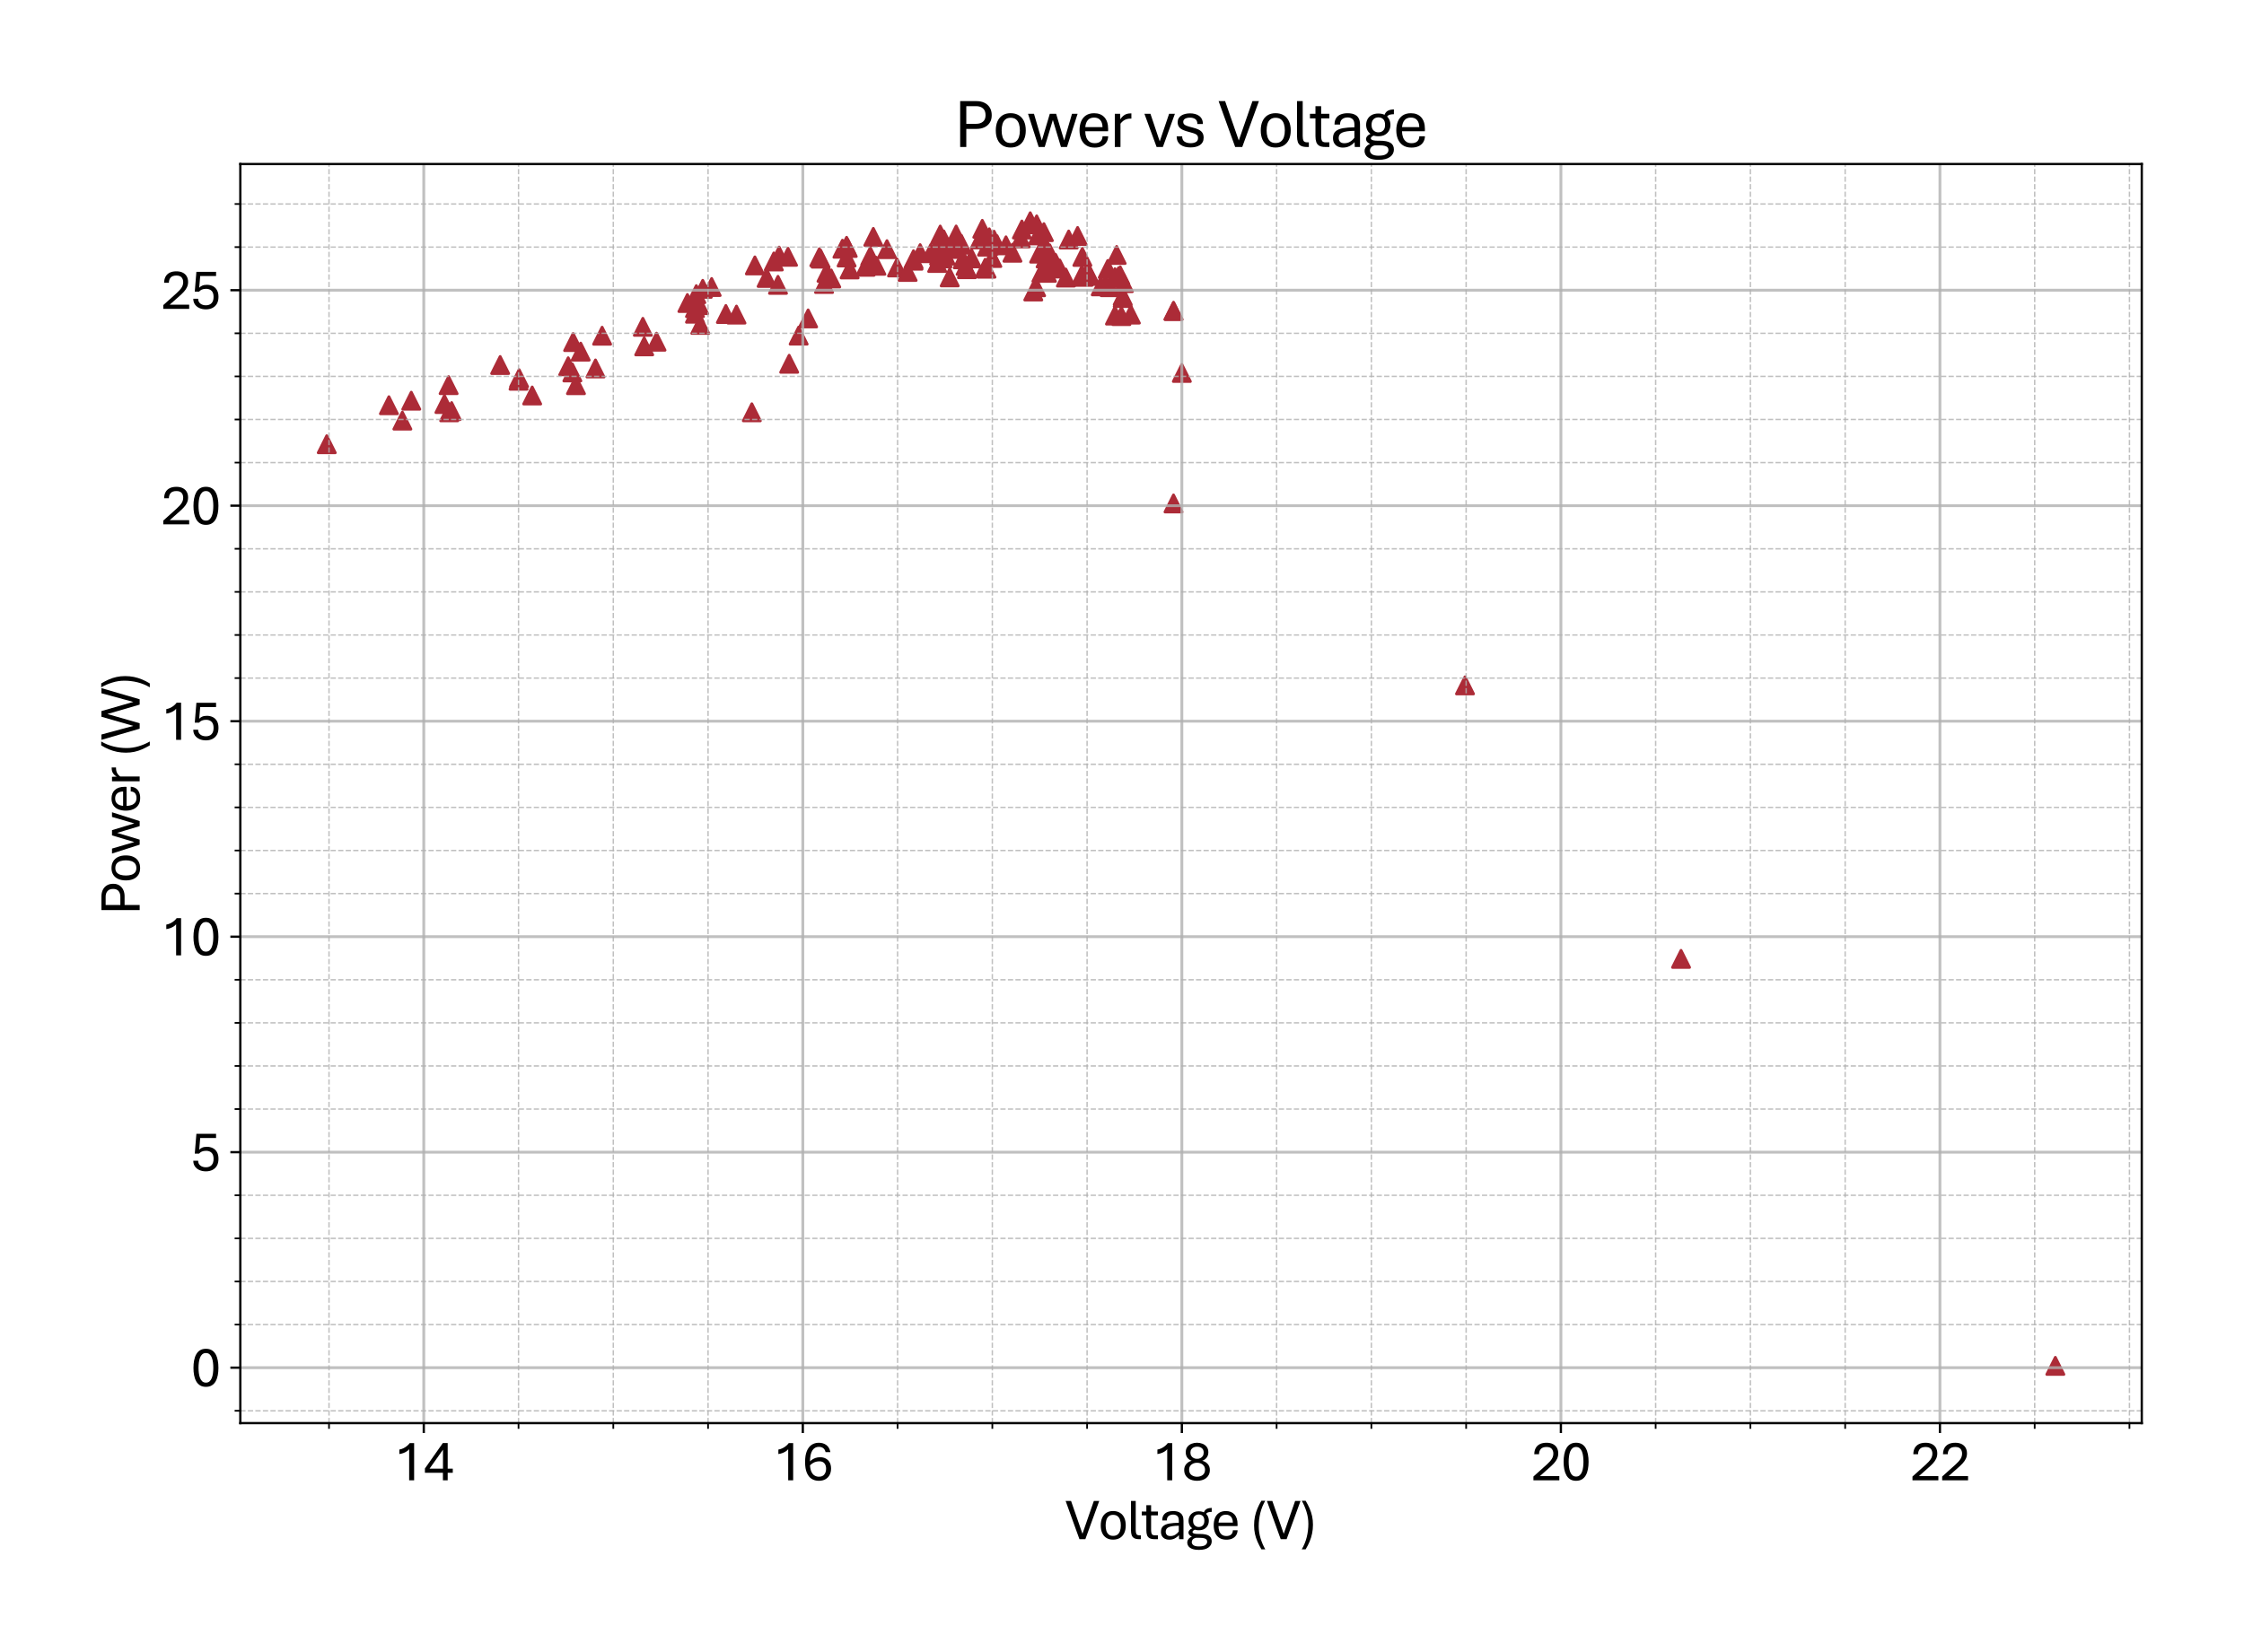 <?xml version="1.0" encoding="utf-8" standalone="no"?>
<!DOCTYPE svg PUBLIC "-//W3C//DTD SVG 1.1//EN"
  "http://www.w3.org/Graphics/SVG/1.1/DTD/svg11.dtd">
<svg xmlns:xlink="http://www.w3.org/1999/xlink" width="790.228pt" height="581.864pt" viewBox="0 0 790.228 581.864" xmlns="http://www.w3.org/2000/svg" version="1.1">
 <defs>
  <style type="text/css">*{stroke-linejoin: round; stroke-linecap: butt}</style>
 </defs>
 <g id="figure_1">
  <g id="patch_1">
   <path d="M 0 581.864 
L 790.228 581.864 
L 790.228 0 
L 0 0 
z
" style="fill: #ffffff"/>
  </g>
  <g id="axes_1">
   <g id="patch_2">
    <path d="M 84.628 501.293 
L 754.228 501.293 
L 754.228 57.773 
L 84.628 57.773 
z
" style="fill: #ffffff"/>
   </g>
   <g id="PathCollection_1">
    <defs>
     <path id="mb247af0a60" d="M 0 -3 
L -3 3 
L 3 3 
z
" style="stroke: #ac2b37"/>
    </defs>
    <g clip-path="url(#p5481459a21)">
     <use xlink:href="#mb247af0a60" x="723.792" y="481.132" style="fill: #ac2b37; stroke: #ac2b37"/>
     <use xlink:href="#mb247af0a60" x="591.982" y="337.77" style="fill: #ac2b37; stroke: #ac2b37"/>
     <use xlink:href="#mb247af0a60" x="515.899" y="241.426" style="fill: #ac2b37; stroke: #ac2b37"/>
     <use xlink:href="#mb247af0a60" x="413.255" y="177.343" style="fill: #ac2b37; stroke: #ac2b37"/>
     <use xlink:href="#mb247af0a60" x="250.612" y="101.1" style="fill: #ac2b37; stroke: #ac2b37"/>
     <use xlink:href="#mb247af0a60" x="136.955" y="142.744" style="fill: #ac2b37; stroke: #ac2b37"/>
     <use xlink:href="#mb247af0a60" x="144.83" y="141.15" style="fill: #ac2b37; stroke: #ac2b37"/>
     <use xlink:href="#mb247af0a60" x="187.41" y="139.313" style="fill: #ac2b37; stroke: #ac2b37"/>
     <use xlink:href="#mb247af0a60" x="231.191" y="120.366" style="fill: #ac2b37; stroke: #ac2b37"/>
     <use xlink:href="#mb247af0a60" x="274.371" y="90.032" style="fill: #ac2b37; stroke: #ac2b37"/>
     <use xlink:href="#mb247af0a60" x="315.882" y="94.223" style="fill: #ac2b37; stroke: #ac2b37"/>
     <use xlink:href="#mb247af0a60" x="339.041" y="91.353" style="fill: #ac2b37; stroke: #ac2b37"/>
     <use xlink:href="#mb247af0a60" x="334.436" y="97.714" style="fill: #ac2b37; stroke: #ac2b37"/>
     <use xlink:href="#mb247af0a60" x="367.805" y="88.484" style="fill: #ac2b37; stroke: #ac2b37"/>
     <use xlink:href="#mb247af0a60" x="394.902" y="111.348" style="fill: #ac2b37; stroke: #ac2b37"/>
     <use xlink:href="#mb247af0a60" x="363.868" y="102.679" style="fill: #ac2b37; stroke: #ac2b37"/>
     <use xlink:href="#mb247af0a60" x="242.069" y="106.733" style="fill: #ac2b37; stroke: #ac2b37"/>
     <use xlink:href="#mb247af0a60" x="212.036" y="118.256" style="fill: #ac2b37; stroke: #ac2b37"/>
     <use xlink:href="#mb247af0a60" x="255.617" y="110.604" style="fill: #ac2b37; stroke: #ac2b37"/>
     <use xlink:href="#mb247af0a60" x="298.53" y="87.345" style="fill: #ac2b37; stroke: #ac2b37"/>
     <use xlink:href="#mb247af0a60" x="336.705" y="82.609" style="fill: #ac2b37; stroke: #ac2b37"/>
     <use xlink:href="#mb247af0a60" x="369.674" y="89.228" style="fill: #ac2b37; stroke: #ac2b37"/>
     <use xlink:href="#mb247af0a60" x="376.348" y="84.37" style="fill: #ac2b37; stroke: #ac2b37"/>
     <use xlink:href="#mb247af0a60" x="368.206" y="91.034" style="fill: #ac2b37; stroke: #ac2b37"/>
     <use xlink:href="#mb247af0a60" x="395.769" y="99.734" style="fill: #ac2b37; stroke: #ac2b37"/>
     <use xlink:href="#mb247af0a60" x="392.632" y="111.166" style="fill: #ac2b37; stroke: #ac2b37"/>
     <use xlink:href="#mb247af0a60" x="379.485" y="83.125" style="fill: #ac2b37; stroke: #ac2b37"/>
     <use xlink:href="#mb247af0a60" x="395.369" y="104.273" style="fill: #ac2b37; stroke: #ac2b37"/>
     <use xlink:href="#mb247af0a60" x="277.908" y="128.139" style="fill: #ac2b37; stroke: #ac2b37"/>
     <use xlink:href="#mb247af0a60" x="141.693" y="148.164" style="fill: #ac2b37; stroke: #ac2b37"/>
     <use xlink:href="#mb247af0a60" x="182.604" y="134.121" style="fill: #ac2b37; stroke: #ac2b37"/>
     <use xlink:href="#mb247af0a60" x="226.385" y="115.128" style="fill: #ac2b37; stroke: #ac2b37"/>
     <use xlink:href="#mb247af0a60" x="269.966" y="97.897" style="fill: #ac2b37; stroke: #ac2b37"/>
     <use xlink:href="#mb247af0a60" x="312.345" y="87.77" style="fill: #ac2b37; stroke: #ac2b37"/>
     <use xlink:href="#mb247af0a60" x="349.452" y="90.883" style="fill: #ac2b37; stroke: #ac2b37"/>
     <use xlink:href="#mb247af0a60" x="359.863" y="80.847" style="fill: #ac2b37; stroke: #ac2b37"/>
     <use xlink:href="#mb247af0a60" x="367.805" y="95.513" style="fill: #ac2b37; stroke: #ac2b37"/>
     <use xlink:href="#mb247af0a60" x="383.022" y="95.786" style="fill: #ac2b37; stroke: #ac2b37"/>
     <use xlink:href="#mb247af0a60" x="381.554" y="97.532" style="fill: #ac2b37; stroke: #ac2b37"/>
     <use xlink:href="#mb247af0a60" x="393.9" y="97.305" style="fill: #ac2b37; stroke: #ac2b37"/>
     <use xlink:href="#mb247af0a60" x="416.191" y="131.373" style="fill: #ac2b37; stroke: #ac2b37"/>
     <use xlink:href="#mb247af0a60" x="264.76" y="145.234" style="fill: #ac2b37; stroke: #ac2b37"/>
     <use xlink:href="#mb247af0a60" x="158.178" y="145.234" style="fill: #ac2b37; stroke: #ac2b37"/>
     <use xlink:href="#mb247af0a60" x="176.131" y="128.579" style="fill: #ac2b37; stroke: #ac2b37"/>
     <use xlink:href="#mb247af0a60" x="201.825" y="120.502" style="fill: #ac2b37; stroke: #ac2b37"/>
     <use xlink:href="#mb247af0a60" x="245.206" y="103.62" style="fill: #ac2b37; stroke: #ac2b37"/>
     <use xlink:href="#mb247af0a60" x="288.519" y="90.625" style="fill: #ac2b37; stroke: #ac2b37"/>
     <use xlink:href="#mb247af0a60" x="330.899" y="86.905" style="fill: #ac2b37; stroke: #ac2b37"/>
     <use xlink:href="#mb247af0a60" x="365.536" y="82.912" style="fill: #ac2b37; stroke: #ac2b37"/>
     <use xlink:href="#mb247af0a60" x="393.9" y="97.851" style="fill: #ac2b37; stroke: #ac2b37"/>
     <use xlink:href="#mb247af0a60" x="347.383" y="94.648" style="fill: #ac2b37; stroke: #ac2b37"/>
     <use xlink:href="#mb247af0a60" x="307.54" y="83.444" style="fill: #ac2b37; stroke: #ac2b37"/>
     <use xlink:href="#mb247af0a60" x="259.354" y="110.816" style="fill: #ac2b37; stroke: #ac2b37"/>
     <use xlink:href="#mb247af0a60" x="265.828" y="93.494" style="fill: #ac2b37; stroke: #ac2b37"/>
     <use xlink:href="#mb247af0a60" x="308.608" y="93.615" style="fill: #ac2b37; stroke: #ac2b37"/>
     <use xlink:href="#mb247af0a60" x="321.689" y="91.839" style="fill: #ac2b37; stroke: #ac2b37"/>
     <use xlink:href="#mb247af0a60" x="346.916" y="94.314" style="fill: #ac2b37; stroke: #ac2b37"/>
     <use xlink:href="#mb247af0a60" x="345.047" y="84.339" style="fill: #ac2b37; stroke: #ac2b37"/>
     <use xlink:href="#mb247af0a60" x="340.509" y="94.83" style="fill: #ac2b37; stroke: #ac2b37"/>
     <use xlink:href="#mb247af0a60" x="365.069" y="79.041" style="fill: #ac2b37; stroke: #ac2b37"/>
     <use xlink:href="#mb247af0a60" x="394.501" y="97.001" style="fill: #ac2b37; stroke: #ac2b37"/>
     <use xlink:href="#mb247af0a60" x="324.025" y="89.167" style="fill: #ac2b37; stroke: #ac2b37"/>
     <use xlink:href="#mb247af0a60" x="273.97" y="100.341" style="fill: #ac2b37; stroke: #ac2b37"/>
     <use xlink:href="#mb247af0a60" x="298.13" y="86.586" style="fill: #ac2b37; stroke: #ac2b37"/>
     <use xlink:href="#mb247af0a60" x="340.042" y="93.676" style="fill: #ac2b37; stroke: #ac2b37"/>
     <use xlink:href="#mb247af0a60" x="321.689" y="91.308" style="fill: #ac2b37; stroke: #ac2b37"/>
     <use xlink:href="#mb247af0a60" x="292.724" y="98.094" style="fill: #ac2b37; stroke: #ac2b37"/>
     <use xlink:href="#mb247af0a60" x="319.62" y="95.786" style="fill: #ac2b37; stroke: #ac2b37"/>
     <use xlink:href="#mb247af0a60" x="356.527" y="89.03" style="fill: #ac2b37; stroke: #ac2b37"/>
     <use xlink:href="#mb247af0a60" x="387.627" y="100.872" style="fill: #ac2b37; stroke: #ac2b37"/>
     <use xlink:href="#mb247af0a60" x="338.574" y="85.918" style="fill: #ac2b37; stroke: #ac2b37"/>
     <use xlink:href="#mb247af0a60" x="272.502" y="92.097" style="fill: #ac2b37; stroke: #ac2b37"/>
     <use xlink:href="#mb247af0a60" x="296.662" y="87.619" style="fill: #ac2b37; stroke: #ac2b37"/>
     <use xlink:href="#mb247af0a60" x="337.773" y="86.191" style="fill: #ac2b37; stroke: #ac2b37"/>
     <use xlink:href="#mb247af0a60" x="371.743" y="92.629" style="fill: #ac2b37; stroke: #ac2b37"/>
     <use xlink:href="#mb247af0a60" x="347.583" y="86.89" style="fill: #ac2b37; stroke: #ac2b37"/>
     <use xlink:href="#mb247af0a60" x="299.198" y="94.906" style="fill: #ac2b37; stroke: #ac2b37"/>
     <use xlink:href="#mb247af0a60" x="329.43" y="88.454" style="fill: #ac2b37; stroke: #ac2b37"/>
     <use xlink:href="#mb247af0a60" x="365.937" y="89.349" style="fill: #ac2b37; stroke: #ac2b37"/>
     <use xlink:href="#mb247af0a60" x="364.869" y="101.191" style="fill: #ac2b37; stroke: #ac2b37"/>
     <use xlink:href="#mb247af0a60" x="390.764" y="101.161" style="fill: #ac2b37; stroke: #ac2b37"/>
     <use xlink:href="#mb247af0a60" x="392.632" y="97.639" style="fill: #ac2b37; stroke: #ac2b37"/>
     <use xlink:href="#mb247af0a60" x="413.255" y="109.526" style="fill: #ac2b37; stroke: #ac2b37"/>
     <use xlink:href="#mb247af0a60" x="413.255" y="109.526" style="fill: #ac2b37; stroke: #ac2b37"/>
     <use xlink:href="#mb247af0a60" x="330.699" y="90.048" style="fill: #ac2b37; stroke: #ac2b37"/>
     <use xlink:href="#mb247af0a60" x="327.762" y="89.152" style="fill: #ac2b37; stroke: #ac2b37"/>
     <use xlink:href="#mb247af0a60" x="277.507" y="90.458" style="fill: #ac2b37; stroke: #ac2b37"/>
     <use xlink:href="#mb247af0a60" x="204.495" y="123.858" style="fill: #ac2b37; stroke: #ac2b37"/>
     <use xlink:href="#mb247af0a60" x="246.607" y="114.445" style="fill: #ac2b37; stroke: #ac2b37"/>
     <use xlink:href="#mb247af0a60" x="291.055" y="96.105" style="fill: #ac2b37; stroke: #ac2b37"/>
     <use xlink:href="#mb247af0a60" x="332.367" y="84.354" style="fill: #ac2b37; stroke: #ac2b37"/>
     <use xlink:href="#mb247af0a60" x="368.673" y="96.12" style="fill: #ac2b37; stroke: #ac2b37"/>
     <use xlink:href="#mb247af0a60" x="393.233" y="89.805" style="fill: #ac2b37; stroke: #ac2b37"/>
     <use xlink:href="#mb247af0a60" x="345.915" y="80.605" style="fill: #ac2b37; stroke: #ac2b37"/>
     <use xlink:href="#mb247af0a60" x="375.347" y="97.775" style="fill: #ac2b37; stroke: #ac2b37"/>
     <use xlink:href="#mb247af0a60" x="335.904" y="87.71" style="fill: #ac2b37; stroke: #ac2b37"/>
     <use xlink:href="#mb247af0a60" x="209.701" y="129.794" style="fill: #ac2b37; stroke: #ac2b37"/>
     <use xlink:href="#mb247af0a60" x="159.046" y="144.809" style="fill: #ac2b37; stroke: #ac2b37"/>
     <use xlink:href="#mb247af0a60" x="202.826" y="135.684" style="fill: #ac2b37; stroke: #ac2b37"/>
     <use xlink:href="#mb247af0a60" x="247.475" y="101.738" style="fill: #ac2b37; stroke: #ac2b37"/>
     <use xlink:href="#mb247af0a60" x="291.456" y="97.881" style="fill: #ac2b37; stroke: #ac2b37"/>
     <use xlink:href="#mb247af0a60" x="331.9" y="91.034" style="fill: #ac2b37; stroke: #ac2b37"/>
     <use xlink:href="#mb247af0a60" x="367.805" y="86.222" style="fill: #ac2b37; stroke: #ac2b37"/>
     <use xlink:href="#mb247af0a60" x="395.369" y="104.987" style="fill: #ac2b37; stroke: #ac2b37"/>
     <use xlink:href="#mb247af0a60" x="398.238" y="110.816" style="fill: #ac2b37; stroke: #ac2b37"/>
     <use xlink:href="#mb247af0a60" x="304.804" y="93.98" style="fill: #ac2b37; stroke: #ac2b37"/>
     <use xlink:href="#mb247af0a60" x="298.13" y="90.7" style="fill: #ac2b37; stroke: #ac2b37"/>
     <use xlink:href="#mb247af0a60" x="244.739" y="108.539" style="fill: #ac2b37; stroke: #ac2b37"/>
     <use xlink:href="#mb247af0a60" x="157.978" y="135.669" style="fill: #ac2b37; stroke: #ac2b37"/>
     <use xlink:href="#mb247af0a60" x="201.558" y="131.19" style="fill: #ac2b37; stroke: #ac2b37"/>
     <use xlink:href="#mb247af0a60" x="246.207" y="107.492" style="fill: #ac2b37; stroke: #ac2b37"/>
     <use xlink:href="#mb247af0a60" x="290.188" y="100.037" style="fill: #ac2b37; stroke: #ac2b37"/>
     <use xlink:href="#mb247af0a60" x="331.099" y="82.624" style="fill: #ac2b37; stroke: #ac2b37"/>
     <use xlink:href="#mb247af0a60" x="366.738" y="96.075" style="fill: #ac2b37; stroke: #ac2b37"/>
     <use xlink:href="#mb247af0a60" x="373.211" y="94.587" style="fill: #ac2b37; stroke: #ac2b37"/>
     <use xlink:href="#mb247af0a60" x="332.968" y="90.032" style="fill: #ac2b37; stroke: #ac2b37"/>
     <use xlink:href="#mb247af0a60" x="354.257" y="86.419" style="fill: #ac2b37; stroke: #ac2b37"/>
     <use xlink:href="#mb247af0a60" x="348.184" y="86.556" style="fill: #ac2b37; stroke: #ac2b37"/>
     <use xlink:href="#mb247af0a60" x="362.8" y="77.933" style="fill: #ac2b37; stroke: #ac2b37"/>
     <use xlink:href="#mb247af0a60" x="348.384" y="83.595" style="fill: #ac2b37; stroke: #ac2b37"/>
     <use xlink:href="#mb247af0a60" x="381.153" y="90.503" style="fill: #ac2b37; stroke: #ac2b37"/>
     <use xlink:href="#mb247af0a60" x="389.295" y="100.447" style="fill: #ac2b37; stroke: #ac2b37"/>
     <use xlink:href="#mb247af0a60" x="284.582" y="112.168" style="fill: #ac2b37; stroke: #ac2b37"/>
     <use xlink:href="#mb247af0a60" x="115.064" y="156.483" style="fill: #ac2b37; stroke: #ac2b37"/>
     <use xlink:href="#mb247af0a60" x="156.509" y="142.319" style="fill: #ac2b37; stroke: #ac2b37"/>
     <use xlink:href="#mb247af0a60" x="200.09" y="129.019" style="fill: #ac2b37; stroke: #ac2b37"/>
     <use xlink:href="#mb247af0a60" x="244.739" y="110.513" style="fill: #ac2b37; stroke: #ac2b37"/>
     <use xlink:href="#mb247af0a60" x="288.987" y="91.11" style="fill: #ac2b37; stroke: #ac2b37"/>
     <use xlink:href="#mb247af0a60" x="330.031" y="92.644" style="fill: #ac2b37; stroke: #ac2b37"/>
     <use xlink:href="#mb247af0a60" x="351.121" y="86.024" style="fill: #ac2b37; stroke: #ac2b37"/>
     <use xlink:href="#mb247af0a60" x="359.463" y="83.99" style="fill: #ac2b37; stroke: #ac2b37"/>
     <use xlink:href="#mb247af0a60" x="390.096" y="94.754" style="fill: #ac2b37; stroke: #ac2b37"/>
     <use xlink:href="#mb247af0a60" x="383.89" y="97.213" style="fill: #ac2b37; stroke: #ac2b37"/>
     <use xlink:href="#mb247af0a60" x="366.738" y="88.636" style="fill: #ac2b37; stroke: #ac2b37"/>
     <use xlink:href="#mb247af0a60" x="342.178" y="91.034" style="fill: #ac2b37; stroke: #ac2b37"/>
     <use xlink:href="#mb247af0a60" x="306.472" y="90.215" style="fill: #ac2b37; stroke: #ac2b37"/>
     <use xlink:href="#mb247af0a60" x="331.299" y="84.218" style="fill: #ac2b37; stroke: #ac2b37"/>
     <use xlink:href="#mb247af0a60" x="350.053" y="84.43" style="fill: #ac2b37; stroke: #ac2b37"/>
     <use xlink:href="#mb247af0a60" x="367.605" y="81.774" style="fill: #ac2b37; stroke: #ac2b37"/>
     <use xlink:href="#mb247af0a60" x="380.953" y="96.879" style="fill: #ac2b37; stroke: #ac2b37"/>
     <use xlink:href="#mb247af0a60" x="281.245" y="118.225" style="fill: #ac2b37; stroke: #ac2b37"/>
     <use xlink:href="#mb247af0a60" x="182.805" y="133.21" style="fill: #ac2b37; stroke: #ac2b37"/>
     <use xlink:href="#mb247af0a60" x="226.852" y="122.005" style="fill: #ac2b37; stroke: #ac2b37"/>
    </g>
   </g>
   <g id="matplotlib.axis_1">
    <g id="xtick_1">
     <g id="line2d_1">
      <path d="M 149.235 501.293 
L 149.235 57.773 
" clip-path="url(#p5481459a21)" style="fill: none; stroke: #b0b0b0; stroke-opacity: 0.8; stroke-linecap: square"/>
     </g>
     <g id="line2d_2">
      <defs>
       <path id="m7d409b058d" d="M 0 0 
L 0 3.5 
" style="stroke: #000000; stroke-width: 0.8"/>
      </defs>
      <g>
       <use xlink:href="#m7d409b058d" x="149.235" y="501.293" style="stroke: #000000; stroke-width: 0.8"/>
      </g>
     </g>
     <g id="text_1">
      <!-- 14 -->
      <g transform="translate(138.776 521.436) scale(0.2 -0.2)">
       <defs>
        <path id="AptosDisplay-31" d="M 1659 0 
L 1659 3425 
Q 1575 3309 1420 3201 
Q 1266 3094 1052 3009 
Q 838 2925 578 2888 
L 578 3381 
Q 834 3425 1057 3540 
Q 1281 3656 1453 3806 
Q 1625 3956 1719 4094 
L 2206 4094 
L 2206 0 
L 1659 0 
z
" transform="scale(0.016)"/>
        <path id="AptosDisplay-34" d="M 2106 0 
L 2106 825 
L 125 825 
L 125 1297 
L 2100 4103 
L 2631 4103 
L 2631 1284 
L 3191 1284 
L 3191 825 
L 2631 825 
L 2631 0 
L 2106 0 
z
M 638 1284 
L 2113 1284 
L 2113 3369 
L 638 1284 
z
" transform="scale(0.016)"/>
       </defs>
       <use xlink:href="#AptosDisplay-31"/>
       <use xlink:href="#AptosDisplay-34" x="52.295"/>
      </g>
     </g>
    </g>
    <g id="xtick_2">
     <g id="line2d_3">
      <path d="M 282.713 501.293 
L 282.713 57.773 
" clip-path="url(#p5481459a21)" style="fill: none; stroke: #b0b0b0; stroke-opacity: 0.8; stroke-linecap: square"/>
     </g>
     <g id="line2d_4">
      <g>
       <use xlink:href="#m7d409b058d" x="282.713" y="501.293" style="stroke: #000000; stroke-width: 0.8"/>
      </g>
     </g>
     <g id="text_2">
      <!-- 16 -->
      <g transform="translate(272.254 521.436) scale(0.2 -0.2)">
       <defs>
        <path id="AptosDisplay-36" d="M 1759 -56 
Q 1325 -56 984 151 
Q 644 359 447 815 
Q 250 1272 250 2013 
Q 250 2738 439 3206 
Q 628 3675 968 3903 
Q 1309 4131 1759 4131 
Q 2253 4131 2595 3875 
Q 2938 3619 3034 3097 
L 2503 3097 
Q 2441 3388 2250 3534 
Q 2059 3681 1759 3681 
Q 1306 3681 1047 3279 
Q 788 2878 788 2013 
L 788 1850 
Q 788 1313 922 992 
Q 1056 672 1279 531 
Q 1503 391 1763 391 
Q 2175 391 2369 644 
Q 2563 897 2563 1272 
Q 2563 1650 2373 1869 
Q 2184 2088 1838 2088 
Q 1422 2088 1114 1897 
Q 806 1706 644 1456 
L 597 1856 
Q 728 2047 922 2201 
Q 1116 2356 1362 2447 
Q 1609 2538 1909 2538 
Q 2253 2538 2523 2395 
Q 2794 2253 2951 1975 
Q 3109 1697 3109 1291 
Q 3109 897 2951 592 
Q 2794 288 2492 116 
Q 2191 -56 1759 -56 
z
" transform="scale(0.016)"/>
       </defs>
       <use xlink:href="#AptosDisplay-31"/>
       <use xlink:href="#AptosDisplay-36" x="52.295"/>
      </g>
     </g>
    </g>
    <g id="xtick_3">
     <g id="line2d_5">
      <path d="M 416.191 501.293 
L 416.191 57.773 
" clip-path="url(#p5481459a21)" style="fill: none; stroke: #b0b0b0; stroke-opacity: 0.8; stroke-linecap: square"/>
     </g>
     <g id="line2d_6">
      <g>
       <use xlink:href="#m7d409b058d" x="416.191" y="501.293" style="stroke: #000000; stroke-width: 0.8"/>
      </g>
     </g>
     <g id="text_3">
      <!-- 18 -->
      <g transform="translate(405.732 521.436) scale(0.2 -0.2)">
       <defs>
        <path id="AptosDisplay-38" d="M 1675 -56 
Q 1391 -56 1137 16 
Q 884 88 686 234 
Q 488 381 373 606 
Q 259 831 259 1141 
Q 259 1531 495 1797 
Q 731 2063 1084 2150 
Q 781 2250 604 2490 
Q 428 2731 428 3081 
Q 428 3447 609 3681 
Q 791 3916 1075 4025 
Q 1359 4134 1669 4134 
Q 1981 4134 2265 4023 
Q 2550 3913 2733 3680 
Q 2916 3447 2916 3081 
Q 2916 2725 2716 2481 
Q 2516 2238 2238 2150 
Q 2606 2063 2843 1800 
Q 3081 1538 3081 1141 
Q 3081 831 2968 606 
Q 2856 381 2661 234 
Q 2466 88 2211 16 
Q 1956 -56 1675 -56 
z
M 1672 388 
Q 1909 388 2109 470 
Q 2309 553 2429 725 
Q 2550 897 2550 1163 
Q 2550 1416 2426 1587 
Q 2303 1759 2104 1846 
Q 1906 1934 1672 1928 
Q 1453 1934 1253 1850 
Q 1053 1766 926 1594 
Q 800 1422 800 1163 
Q 800 775 1058 581 
Q 1316 388 1672 388 
z
M 1672 2363 
Q 1863 2356 2030 2434 
Q 2197 2513 2300 2667 
Q 2403 2822 2403 3050 
Q 2403 3388 2189 3544 
Q 1975 3700 1675 3700 
Q 1484 3700 1317 3631 
Q 1150 3563 1047 3419 
Q 944 3275 944 3050 
Q 944 2825 1048 2670 
Q 1153 2516 1320 2436 
Q 1488 2356 1672 2363 
z
" transform="scale(0.016)"/>
       </defs>
       <use xlink:href="#AptosDisplay-31"/>
       <use xlink:href="#AptosDisplay-38" x="52.295"/>
      </g>
     </g>
    </g>
    <g id="xtick_4">
     <g id="line2d_7">
      <path d="M 549.669 501.293 
L 549.669 57.773 
" clip-path="url(#p5481459a21)" style="fill: none; stroke: #b0b0b0; stroke-opacity: 0.8; stroke-linecap: square"/>
     </g>
     <g id="line2d_8">
      <g>
       <use xlink:href="#m7d409b058d" x="549.669" y="501.293" style="stroke: #000000; stroke-width: 0.8"/>
      </g>
     </g>
     <g id="text_4">
      <!-- 20 -->
      <g transform="translate(539.21 521.436) scale(0.2 -0.2)">
       <defs>
        <path id="AptosDisplay-32" d="M 247 0 
L 247 413 
L 1725 1741 
Q 2100 2081 2269 2351 
Q 2438 2622 2438 2938 
Q 2438 3256 2263 3461 
Q 2088 3666 1691 3666 
Q 1247 3666 1055 3439 
Q 863 3213 863 2869 
L 341 2869 
Q 341 3250 491 3534 
Q 641 3819 941 3975 
Q 1241 4131 1691 4131 
Q 2103 4131 2390 3986 
Q 2678 3841 2828 3578 
Q 2978 3316 2978 2959 
Q 2978 2638 2853 2375 
Q 2728 2113 2517 1883 
Q 2306 1653 2044 1425 
L 959 463 
L 3097 463 
L 3097 0 
L 247 0 
z
" transform="scale(0.016)"/>
        <path id="AptosDisplay-30" d="M 1672 -56 
Q 1291 -56 1028 105 
Q 766 266 605 552 
Q 444 838 372 1216 
Q 300 1594 300 2031 
Q 300 2475 372 2856 
Q 444 3238 605 3525 
Q 766 3813 1028 3973 
Q 1291 4134 1672 4134 
Q 2053 4134 2317 3975 
Q 2581 3816 2742 3527 
Q 2903 3238 2975 2858 
Q 3047 2478 3047 2038 
Q 3047 1597 2975 1217 
Q 2903 838 2742 552 
Q 2581 266 2318 105 
Q 2056 -56 1672 -56 
z
M 1672 409 
Q 1916 409 2073 550 
Q 2231 691 2322 925 
Q 2413 1159 2448 1448 
Q 2484 1738 2484 2038 
Q 2484 2338 2448 2628 
Q 2413 2919 2322 3153 
Q 2231 3388 2073 3527 
Q 1916 3666 1669 3666 
Q 1428 3666 1268 3527 
Q 1109 3388 1020 3153 
Q 931 2919 893 2628 
Q 856 2338 856 2038 
Q 856 1741 893 1450 
Q 931 1159 1020 925 
Q 1109 691 1268 550 
Q 1428 409 1672 409 
z
" transform="scale(0.016)"/>
       </defs>
       <use xlink:href="#AptosDisplay-32"/>
       <use xlink:href="#AptosDisplay-30" x="52.295"/>
      </g>
     </g>
    </g>
    <g id="xtick_5">
     <g id="line2d_9">
      <path d="M 683.148 501.293 
L 683.148 57.773 
" clip-path="url(#p5481459a21)" style="fill: none; stroke: #b0b0b0; stroke-opacity: 0.8; stroke-linecap: square"/>
     </g>
     <g id="line2d_10">
      <g>
       <use xlink:href="#m7d409b058d" x="683.148" y="501.293" style="stroke: #000000; stroke-width: 0.8"/>
      </g>
     </g>
     <g id="text_5">
      <!-- 22 -->
      <g transform="translate(672.688 521.436) scale(0.2 -0.2)">
       <use xlink:href="#AptosDisplay-32"/>
       <use xlink:href="#AptosDisplay-32" x="52.295"/>
      </g>
     </g>
    </g>
    <g id="xtick_6">
     <g id="line2d_11">
      <path d="M 115.865 501.293 
L 115.865 57.773 
" clip-path="url(#p5481459a21)" style="fill: none; stroke-dasharray: 1.85,0.8; stroke-dashoffset: 0; stroke: #b0b0b0; stroke-opacity: 0.8; stroke-width: 0.5"/>
     </g>
     <g id="line2d_12">
      <defs>
       <path id="m4220f793ee" d="M 0 0 
L 0 2 
" style="stroke: #000000; stroke-width: 0.6"/>
      </defs>
      <g>
       <use xlink:href="#m4220f793ee" x="115.865" y="501.293" style="stroke: #000000; stroke-width: 0.6"/>
      </g>
     </g>
    </g>
    <g id="xtick_7">
     <g id="line2d_13">
      <path d="M 182.604 501.293 
L 182.604 57.773 
" clip-path="url(#p5481459a21)" style="fill: none; stroke-dasharray: 1.85,0.8; stroke-dashoffset: 0; stroke: #b0b0b0; stroke-opacity: 0.8; stroke-width: 0.5"/>
     </g>
     <g id="line2d_14">
      <g>
       <use xlink:href="#m4220f793ee" x="182.604" y="501.293" style="stroke: #000000; stroke-width: 0.6"/>
      </g>
     </g>
    </g>
    <g id="xtick_8">
     <g id="line2d_15">
      <path d="M 215.974 501.293 
L 215.974 57.773 
" clip-path="url(#p5481459a21)" style="fill: none; stroke-dasharray: 1.85,0.8; stroke-dashoffset: 0; stroke: #b0b0b0; stroke-opacity: 0.8; stroke-width: 0.5"/>
     </g>
     <g id="line2d_16">
      <g>
       <use xlink:href="#m4220f793ee" x="215.974" y="501.293" style="stroke: #000000; stroke-width: 0.6"/>
      </g>
     </g>
    </g>
    <g id="xtick_9">
     <g id="line2d_17">
      <path d="M 249.344 501.293 
L 249.344 57.773 
" clip-path="url(#p5481459a21)" style="fill: none; stroke-dasharray: 1.85,0.8; stroke-dashoffset: 0; stroke: #b0b0b0; stroke-opacity: 0.8; stroke-width: 0.5"/>
     </g>
     <g id="line2d_18">
      <g>
       <use xlink:href="#m4220f793ee" x="249.344" y="501.293" style="stroke: #000000; stroke-width: 0.6"/>
      </g>
     </g>
    </g>
    <g id="xtick_10">
     <g id="line2d_19">
      <path d="M 316.083 501.293 
L 316.083 57.773 
" clip-path="url(#p5481459a21)" style="fill: none; stroke-dasharray: 1.85,0.8; stroke-dashoffset: 0; stroke: #b0b0b0; stroke-opacity: 0.8; stroke-width: 0.5"/>
     </g>
     <g id="line2d_20">
      <g>
       <use xlink:href="#m4220f793ee" x="316.083" y="501.293" style="stroke: #000000; stroke-width: 0.6"/>
      </g>
     </g>
    </g>
    <g id="xtick_11">
     <g id="line2d_21">
      <path d="M 349.452 501.293 
L 349.452 57.773 
" clip-path="url(#p5481459a21)" style="fill: none; stroke-dasharray: 1.85,0.8; stroke-dashoffset: 0; stroke: #b0b0b0; stroke-opacity: 0.8; stroke-width: 0.5"/>
     </g>
     <g id="line2d_22">
      <g>
       <use xlink:href="#m4220f793ee" x="349.452" y="501.293" style="stroke: #000000; stroke-width: 0.6"/>
      </g>
     </g>
    </g>
    <g id="xtick_12">
     <g id="line2d_23">
      <path d="M 382.822 501.293 
L 382.822 57.773 
" clip-path="url(#p5481459a21)" style="fill: none; stroke-dasharray: 1.85,0.8; stroke-dashoffset: 0; stroke: #b0b0b0; stroke-opacity: 0.8; stroke-width: 0.5"/>
     </g>
     <g id="line2d_24">
      <g>
       <use xlink:href="#m4220f793ee" x="382.822" y="501.293" style="stroke: #000000; stroke-width: 0.6"/>
      </g>
     </g>
    </g>
    <g id="xtick_13">
     <g id="line2d_25">
      <path d="M 449.561 501.293 
L 449.561 57.773 
" clip-path="url(#p5481459a21)" style="fill: none; stroke-dasharray: 1.85,0.8; stroke-dashoffset: 0; stroke: #b0b0b0; stroke-opacity: 0.8; stroke-width: 0.5"/>
     </g>
     <g id="line2d_26">
      <g>
       <use xlink:href="#m4220f793ee" x="449.561" y="501.293" style="stroke: #000000; stroke-width: 0.6"/>
      </g>
     </g>
    </g>
    <g id="xtick_14">
     <g id="line2d_27">
      <path d="M 482.93 501.293 
L 482.93 57.773 
" clip-path="url(#p5481459a21)" style="fill: none; stroke-dasharray: 1.85,0.8; stroke-dashoffset: 0; stroke: #b0b0b0; stroke-opacity: 0.8; stroke-width: 0.5"/>
     </g>
     <g id="line2d_28">
      <g>
       <use xlink:href="#m4220f793ee" x="482.93" y="501.293" style="stroke: #000000; stroke-width: 0.6"/>
      </g>
     </g>
    </g>
    <g id="xtick_15">
     <g id="line2d_29">
      <path d="M 516.3 501.293 
L 516.3 57.773 
" clip-path="url(#p5481459a21)" style="fill: none; stroke-dasharray: 1.85,0.8; stroke-dashoffset: 0; stroke: #b0b0b0; stroke-opacity: 0.8; stroke-width: 0.5"/>
     </g>
     <g id="line2d_30">
      <g>
       <use xlink:href="#m4220f793ee" x="516.3" y="501.293" style="stroke: #000000; stroke-width: 0.6"/>
      </g>
     </g>
    </g>
    <g id="xtick_16">
     <g id="line2d_31">
      <path d="M 583.039 501.293 
L 583.039 57.773 
" clip-path="url(#p5481459a21)" style="fill: none; stroke-dasharray: 1.85,0.8; stroke-dashoffset: 0; stroke: #b0b0b0; stroke-opacity: 0.8; stroke-width: 0.5"/>
     </g>
     <g id="line2d_32">
      <g>
       <use xlink:href="#m4220f793ee" x="583.039" y="501.293" style="stroke: #000000; stroke-width: 0.6"/>
      </g>
     </g>
    </g>
    <g id="xtick_17">
     <g id="line2d_33">
      <path d="M 616.409 501.293 
L 616.409 57.773 
" clip-path="url(#p5481459a21)" style="fill: none; stroke-dasharray: 1.85,0.8; stroke-dashoffset: 0; stroke: #b0b0b0; stroke-opacity: 0.8; stroke-width: 0.5"/>
     </g>
     <g id="line2d_34">
      <g>
       <use xlink:href="#m4220f793ee" x="616.409" y="501.293" style="stroke: #000000; stroke-width: 0.6"/>
      </g>
     </g>
    </g>
    <g id="xtick_18">
     <g id="line2d_35">
      <path d="M 649.778 501.293 
L 649.778 57.773 
" clip-path="url(#p5481459a21)" style="fill: none; stroke-dasharray: 1.85,0.8; stroke-dashoffset: 0; stroke: #b0b0b0; stroke-opacity: 0.8; stroke-width: 0.5"/>
     </g>
     <g id="line2d_36">
      <g>
       <use xlink:href="#m4220f793ee" x="649.778" y="501.293" style="stroke: #000000; stroke-width: 0.6"/>
      </g>
     </g>
    </g>
    <g id="xtick_19">
     <g id="line2d_37">
      <path d="M 716.517 501.293 
L 716.517 57.773 
" clip-path="url(#p5481459a21)" style="fill: none; stroke-dasharray: 1.85,0.8; stroke-dashoffset: 0; stroke: #b0b0b0; stroke-opacity: 0.8; stroke-width: 0.5"/>
     </g>
     <g id="line2d_38">
      <g>
       <use xlink:href="#m4220f793ee" x="716.517" y="501.293" style="stroke: #000000; stroke-width: 0.6"/>
      </g>
     </g>
    </g>
    <g id="xtick_20">
     <g id="line2d_39">
      <path d="M 749.887 501.293 
L 749.887 57.773 
" clip-path="url(#p5481459a21)" style="fill: none; stroke-dasharray: 1.85,0.8; stroke-dashoffset: 0; stroke: #b0b0b0; stroke-opacity: 0.8; stroke-width: 0.5"/>
     </g>
     <g id="line2d_40">
      <g>
       <use xlink:href="#m4220f793ee" x="749.887" y="501.293" style="stroke: #000000; stroke-width: 0.6"/>
      </g>
     </g>
    </g>
    <g id="text_6">
     <!-- Voltage (V) -->
     <g transform="translate(375.308 542.183) scale(0.2 -0.2)">
      <defs>
       <path id="AptosDisplay-56" d="M 1506 0 
L -13 4206 
L 584 4206 
L 1838 594 
L 3091 4206 
L 3684 4206 
L 2156 0 
L 1506 0 
z
" transform="scale(0.016)"/>
       <path id="AptosDisplay-6f" d="M 1622 -50 
Q 1194 -50 891 137 
Q 588 325 427 676 
Q 266 1028 266 1516 
Q 266 2009 427 2364 
Q 588 2719 891 2909 
Q 1194 3100 1622 3100 
Q 2059 3100 2371 2909 
Q 2684 2719 2850 2364 
Q 3016 2009 3016 1516 
Q 3016 1028 2850 676 
Q 2684 325 2371 137 
Q 2059 -50 1622 -50 
z
M 1622 363 
Q 1938 363 2123 513 
Q 2309 663 2392 922 
Q 2475 1181 2475 1516 
Q 2475 1850 2392 2112 
Q 2309 2375 2123 2526 
Q 1938 2678 1622 2678 
Q 1325 2678 1144 2526 
Q 963 2375 883 2112 
Q 803 1850 803 1513 
Q 803 1181 883 922 
Q 963 663 1144 513 
Q 1325 363 1622 363 
z
" transform="scale(0.016)"/>
       <path id="AptosDisplay-6c" d="M 1297 0 
Q 928 0 731 117 
Q 534 234 461 454 
Q 388 675 388 984 
L 388 4206 
L 909 4206 
L 909 1009 
Q 909 725 982 575 
Q 1056 425 1331 425 
L 1472 425 
L 1472 0 
L 1297 0 
z
" transform="scale(0.016)"/>
       <path id="AptosDisplay-74" d="M 1466 0 
Q 1100 0 901 117 
Q 703 234 629 454 
Q 556 675 556 984 
L 556 2622 
L 50 2622 
L 50 3044 
L 556 3044 
L 556 3741 
L 1078 3741 
L 1078 3044 
L 1831 3044 
L 1831 2622 
L 1078 2622 
L 1078 1009 
Q 1078 725 1151 575 
Q 1225 425 1500 425 
L 1831 425 
L 1831 0 
L 1466 0 
z
" transform="scale(0.016)"/>
       <path id="AptosDisplay-61" d="M 1163 -56 
Q 916 -56 712 41 
Q 509 138 387 331 
Q 266 525 266 813 
Q 266 1225 508 1437 
Q 750 1650 1194 1725 
Q 1638 1800 2231 1806 
L 2231 2028 
Q 2231 2419 2053 2564 
Q 1875 2709 1606 2709 
Q 1313 2709 1113 2554 
Q 913 2400 913 2059 
L 406 2059 
Q 406 2428 561 2658 
Q 716 2888 987 2992 
Q 1259 3097 1606 3097 
Q 1825 3097 2028 3053 
Q 2231 3009 2393 2893 
Q 2556 2778 2650 2570 
Q 2744 2363 2744 2034 
L 2744 0 
L 2263 0 
L 2244 444 
Q 2044 213 1778 78 
Q 1513 -56 1163 -56 
z
M 1300 344 
Q 1597 344 1831 483 
Q 2066 622 2228 847 
L 2228 1481 
Q 1456 1472 1122 1323 
Q 788 1175 788 834 
Q 788 609 916 476 
Q 1044 344 1300 344 
z
" transform="scale(0.016)"/>
       <path id="AptosDisplay-67" d="M 1397 -1178 
Q 925 -1178 640 -1065 
Q 356 -953 229 -765 
Q 103 -578 103 -359 
Q 103 -94 329 112 
Q 556 319 1031 403 
L 1128 575 
L 1475 575 
Q 2184 575 2489 376 
Q 2794 178 2794 -238 
Q 2794 -650 2437 -914 
Q 2081 -1178 1397 -1178 
z
M 1384 -800 
Q 1878 -800 2086 -650 
Q 2294 -500 2294 -278 
Q 2294 -147 2225 -51 
Q 2156 44 1975 97 
Q 1794 150 1456 150 
L 1034 150 
Q 819 97 708 -31 
Q 597 -159 597 -328 
Q 597 -516 778 -658 
Q 959 -800 1384 -800 
z
M 1025 216 
Q 722 228 550 312 
Q 378 397 306 511 
Q 234 625 234 722 
Q 234 866 362 1009 
Q 491 1153 772 1241 
L 1038 1069 
Q 866 1031 772 953 
Q 678 875 678 791 
Q 678 731 734 682 
Q 791 634 928 606 
Q 1066 578 1303 575 
L 1025 216 
z
M 1363 984 
Q 1003 984 753 1128 
Q 503 1272 375 1509 
Q 247 1747 247 2022 
Q 247 2313 376 2550 
Q 506 2788 754 2928 
Q 1003 3069 1366 3069 
Q 1738 3069 1983 2928 
Q 2228 2788 2351 2550 
Q 2475 2313 2475 2022 
Q 2475 1741 2350 1505 
Q 2225 1269 1979 1126 
Q 1734 984 1363 984 
z
M 1366 1341 
Q 1641 1341 1812 1512 
Q 1984 1684 1984 2022 
Q 1984 2375 1817 2545 
Q 1650 2716 1372 2716 
Q 1094 2716 919 2541 
Q 744 2366 744 2025 
Q 744 1681 931 1511 
Q 1119 1341 1366 1341 
z
M 2131 2734 
L 1922 2931 
Q 2038 3225 2252 3331 
Q 2466 3438 2794 3447 
L 2794 3006 
Q 2588 3006 2416 2961 
Q 2244 2916 2131 2734 
z
" transform="scale(0.016)"/>
       <path id="AptosDisplay-65" d="M 1663 -56 
Q 1188 -56 878 151 
Q 569 359 417 717 
Q 266 1075 266 1522 
Q 266 1988 412 2342 
Q 559 2697 857 2897 
Q 1156 3097 1606 3097 
Q 2209 3097 2550 2722 
Q 2891 2347 2891 1644 
Q 2891 1597 2889 1533 
Q 2888 1469 2881 1441 
L 791 1441 
Q 794 1144 881 895 
Q 969 647 1161 497 
Q 1353 347 1663 347 
Q 1997 347 2183 511 
Q 2369 675 2378 984 
L 2894 984 
Q 2884 663 2732 430 
Q 2581 197 2309 70 
Q 2038 -56 1663 -56 
z
M 794 1822 
L 2375 1822 
Q 2366 2247 2166 2472 
Q 1966 2697 1606 2697 
Q 1241 2697 1036 2473 
Q 831 2250 794 1822 
z
" transform="scale(0.016)"/>
       <path id="AptosDisplay-20" transform="scale(0.016)"/>
       <path id="AptosDisplay-28" d="M 1219 -1116 
Q 969 -678 787 -267 
Q 606 144 511 581 
Q 416 1019 416 1528 
Q 416 2028 509 2486 
Q 603 2944 783 3378 
Q 963 3813 1219 4231 
L 1647 4231 
Q 1278 3600 1101 2886 
Q 925 2172 925 1428 
Q 925 766 1125 103 
Q 1325 -559 1647 -1116 
L 1219 -1116 
z
" transform="scale(0.016)"/>
       <path id="AptosDisplay-29" d="M 234 -1116 
Q 609 -481 786 233 
Q 963 947 963 1694 
Q 963 2356 759 3015 
Q 556 3675 234 4231 
L 663 4231 
Q 919 3800 1098 3389 
Q 1278 2978 1373 2540 
Q 1469 2103 1469 1594 
Q 1469 1094 1375 634 
Q 1281 175 1100 -259 
Q 919 -694 663 -1116 
L 234 -1116 
z
" transform="scale(0.016)"/>
      </defs>
      <use xlink:href="#AptosDisplay-56"/>
      <use xlink:href="#AptosDisplay-6f" x="57.373"/>
      <use xlink:href="#AptosDisplay-6c" x="108.643"/>
      <use xlink:href="#AptosDisplay-74" x="133.008"/>
      <use xlink:href="#AptosDisplay-61" x="163.379"/>
      <use xlink:href="#AptosDisplay-67" x="212.305"/>
      <use xlink:href="#AptosDisplay-65" x="256.25"/>
      <use xlink:href="#AptosDisplay-20" x="305.664"/>
      <use xlink:href="#AptosDisplay-28" x="324.951"/>
      <use xlink:href="#AptosDisplay-56" x="354.395"/>
      <use xlink:href="#AptosDisplay-29" x="411.768"/>
     </g>
    </g>
   </g>
   <g id="matplotlib.axis_2">
    <g id="ytick_1">
     <g id="line2d_41">
      <path d="M 84.628 481.77 
L 754.228 481.77 
" clip-path="url(#p5481459a21)" style="fill: none; stroke: #b0b0b0; stroke-opacity: 0.8; stroke-linecap: square"/>
     </g>
     <g id="line2d_42">
      <defs>
       <path id="m3f4e573469" d="M 0 0 
L -3.5 0 
" style="stroke: #000000; stroke-width: 0.8"/>
      </defs>
      <g>
       <use xlink:href="#m3f4e573469" x="84.628" y="481.77" style="stroke: #000000; stroke-width: 0.8"/>
      </g>
     </g>
     <g id="text_7">
      <!-- 0 -->
      <g transform="translate(67.169 488.342) scale(0.2 -0.2)">
       <use xlink:href="#AptosDisplay-30"/>
      </g>
     </g>
    </g>
    <g id="ytick_2">
     <g id="line2d_43">
      <path d="M 84.628 405.861 
L 754.228 405.861 
" clip-path="url(#p5481459a21)" style="fill: none; stroke: #b0b0b0; stroke-opacity: 0.8; stroke-linecap: square"/>
     </g>
     <g id="line2d_44">
      <g>
       <use xlink:href="#m3f4e573469" x="84.628" y="405.861" style="stroke: #000000; stroke-width: 0.8"/>
      </g>
     </g>
     <g id="text_8">
      <!-- 5 -->
      <g transform="translate(67.169 412.433) scale(0.2 -0.2)">
       <defs>
        <path id="AptosDisplay-35" d="M 1669 -56 
Q 1278 -56 964 83 
Q 650 222 465 483 
Q 281 744 281 1113 
L 816 1113 
Q 816 778 1055 584 
Q 1294 391 1669 391 
Q 2069 391 2291 625 
Q 2513 859 2513 1319 
Q 2513 1772 2291 1989 
Q 2069 2206 1697 2206 
Q 1409 2206 1223 2123 
Q 1038 2041 916 1894 
L 444 1894 
L 622 4078 
L 2788 4078 
L 2788 3613 
L 1041 3613 
L 931 2322 
Q 1044 2453 1251 2550 
Q 1459 2647 1775 2647 
Q 2131 2647 2420 2506 
Q 2709 2366 2881 2072 
Q 3053 1778 3053 1319 
Q 3053 863 2875 558 
Q 2697 253 2384 98 
Q 2072 -56 1669 -56 
z
" transform="scale(0.016)"/>
       </defs>
       <use xlink:href="#AptosDisplay-35"/>
      </g>
     </g>
    </g>
    <g id="ytick_3">
     <g id="line2d_45">
      <path d="M 84.628 329.951 
L 754.228 329.951 
" clip-path="url(#p5481459a21)" style="fill: none; stroke: #b0b0b0; stroke-opacity: 0.8; stroke-linecap: square"/>
     </g>
     <g id="line2d_46">
      <g>
       <use xlink:href="#m3f4e573469" x="84.628" y="329.951" style="stroke: #000000; stroke-width: 0.8"/>
      </g>
     </g>
     <g id="text_9">
      <!-- 10 -->
      <g transform="translate(56.709 336.523) scale(0.2 -0.2)">
       <use xlink:href="#AptosDisplay-31"/>
       <use xlink:href="#AptosDisplay-30" x="52.295"/>
      </g>
     </g>
    </g>
    <g id="ytick_4">
     <g id="line2d_47">
      <path d="M 84.628 254.042 
L 754.228 254.042 
" clip-path="url(#p5481459a21)" style="fill: none; stroke: #b0b0b0; stroke-opacity: 0.8; stroke-linecap: square"/>
     </g>
     <g id="line2d_48">
      <g>
       <use xlink:href="#m3f4e573469" x="84.628" y="254.042" style="stroke: #000000; stroke-width: 0.8"/>
      </g>
     </g>
     <g id="text_10">
      <!-- 15 -->
      <g transform="translate(56.709 260.614) scale(0.2 -0.2)">
       <use xlink:href="#AptosDisplay-31"/>
       <use xlink:href="#AptosDisplay-35" x="52.295"/>
      </g>
     </g>
    </g>
    <g id="ytick_5">
     <g id="line2d_49">
      <path d="M 84.628 178.133 
L 754.228 178.133 
" clip-path="url(#p5481459a21)" style="fill: none; stroke: #b0b0b0; stroke-opacity: 0.8; stroke-linecap: square"/>
     </g>
     <g id="line2d_50">
      <g>
       <use xlink:href="#m3f4e573469" x="84.628" y="178.133" style="stroke: #000000; stroke-width: 0.8"/>
      </g>
     </g>
     <g id="text_11">
      <!-- 20 -->
      <g transform="translate(56.709 184.705) scale(0.2 -0.2)">
       <use xlink:href="#AptosDisplay-32"/>
       <use xlink:href="#AptosDisplay-30" x="52.295"/>
      </g>
     </g>
    </g>
    <g id="ytick_6">
     <g id="line2d_51">
      <path d="M 84.628 102.223 
L 754.228 102.223 
" clip-path="url(#p5481459a21)" style="fill: none; stroke: #b0b0b0; stroke-opacity: 0.8; stroke-linecap: square"/>
     </g>
     <g id="line2d_52">
      <g>
       <use xlink:href="#m3f4e573469" x="84.628" y="102.223" style="stroke: #000000; stroke-width: 0.8"/>
      </g>
     </g>
     <g id="text_12">
      <!-- 25 -->
      <g transform="translate(56.709 108.795) scale(0.2 -0.2)">
       <use xlink:href="#AptosDisplay-32"/>
       <use xlink:href="#AptosDisplay-35" x="52.295"/>
      </g>
     </g>
    </g>
    <g id="ytick_7">
     <g id="line2d_53">
      <path d="M 84.628 496.952 
L 754.228 496.952 
" clip-path="url(#p5481459a21)" style="fill: none; stroke-dasharray: 1.85,0.8; stroke-dashoffset: 0; stroke: #b0b0b0; stroke-opacity: 0.8; stroke-width: 0.5"/>
     </g>
     <g id="line2d_54">
      <defs>
       <path id="m5b2c8862a9" d="M 0 0 
L -2 0 
" style="stroke: #000000; stroke-width: 0.6"/>
      </defs>
      <g>
       <use xlink:href="#m5b2c8862a9" x="84.628" y="496.952" style="stroke: #000000; stroke-width: 0.6"/>
      </g>
     </g>
    </g>
    <g id="ytick_8">
     <g id="line2d_55">
      <path d="M 84.628 466.588 
L 754.228 466.588 
" clip-path="url(#p5481459a21)" style="fill: none; stroke-dasharray: 1.85,0.8; stroke-dashoffset: 0; stroke: #b0b0b0; stroke-opacity: 0.8; stroke-width: 0.5"/>
     </g>
     <g id="line2d_56">
      <g>
       <use xlink:href="#m5b2c8862a9" x="84.628" y="466.588" style="stroke: #000000; stroke-width: 0.6"/>
      </g>
     </g>
    </g>
    <g id="ytick_9">
     <g id="line2d_57">
      <path d="M 84.628 451.406 
L 754.228 451.406 
" clip-path="url(#p5481459a21)" style="fill: none; stroke-dasharray: 1.85,0.8; stroke-dashoffset: 0; stroke: #b0b0b0; stroke-opacity: 0.8; stroke-width: 0.5"/>
     </g>
     <g id="line2d_58">
      <g>
       <use xlink:href="#m5b2c8862a9" x="84.628" y="451.406" style="stroke: #000000; stroke-width: 0.6"/>
      </g>
     </g>
    </g>
    <g id="ytick_10">
     <g id="line2d_59">
      <path d="M 84.628 436.225 
L 754.228 436.225 
" clip-path="url(#p5481459a21)" style="fill: none; stroke-dasharray: 1.85,0.8; stroke-dashoffset: 0; stroke: #b0b0b0; stroke-opacity: 0.8; stroke-width: 0.5"/>
     </g>
     <g id="line2d_60">
      <g>
       <use xlink:href="#m5b2c8862a9" x="84.628" y="436.225" style="stroke: #000000; stroke-width: 0.6"/>
      </g>
     </g>
    </g>
    <g id="ytick_11">
     <g id="line2d_61">
      <path d="M 84.628 421.043 
L 754.228 421.043 
" clip-path="url(#p5481459a21)" style="fill: none; stroke-dasharray: 1.85,0.8; stroke-dashoffset: 0; stroke: #b0b0b0; stroke-opacity: 0.8; stroke-width: 0.5"/>
     </g>
     <g id="line2d_62">
      <g>
       <use xlink:href="#m5b2c8862a9" x="84.628" y="421.043" style="stroke: #000000; stroke-width: 0.6"/>
      </g>
     </g>
    </g>
    <g id="ytick_12">
     <g id="line2d_63">
      <path d="M 84.628 390.679 
L 754.228 390.679 
" clip-path="url(#p5481459a21)" style="fill: none; stroke-dasharray: 1.85,0.8; stroke-dashoffset: 0; stroke: #b0b0b0; stroke-opacity: 0.8; stroke-width: 0.5"/>
     </g>
     <g id="line2d_64">
      <g>
       <use xlink:href="#m5b2c8862a9" x="84.628" y="390.679" style="stroke: #000000; stroke-width: 0.6"/>
      </g>
     </g>
    </g>
    <g id="ytick_13">
     <g id="line2d_65">
      <path d="M 84.628 375.497 
L 754.228 375.497 
" clip-path="url(#p5481459a21)" style="fill: none; stroke-dasharray: 1.85,0.8; stroke-dashoffset: 0; stroke: #b0b0b0; stroke-opacity: 0.8; stroke-width: 0.5"/>
     </g>
     <g id="line2d_66">
      <g>
       <use xlink:href="#m5b2c8862a9" x="84.628" y="375.497" style="stroke: #000000; stroke-width: 0.6"/>
      </g>
     </g>
    </g>
    <g id="ytick_14">
     <g id="line2d_67">
      <path d="M 84.628 360.315 
L 754.228 360.315 
" clip-path="url(#p5481459a21)" style="fill: none; stroke-dasharray: 1.85,0.8; stroke-dashoffset: 0; stroke: #b0b0b0; stroke-opacity: 0.8; stroke-width: 0.5"/>
     </g>
     <g id="line2d_68">
      <g>
       <use xlink:href="#m5b2c8862a9" x="84.628" y="360.315" style="stroke: #000000; stroke-width: 0.6"/>
      </g>
     </g>
    </g>
    <g id="ytick_15">
     <g id="line2d_69">
      <path d="M 84.628 345.133 
L 754.228 345.133 
" clip-path="url(#p5481459a21)" style="fill: none; stroke-dasharray: 1.85,0.8; stroke-dashoffset: 0; stroke: #b0b0b0; stroke-opacity: 0.8; stroke-width: 0.5"/>
     </g>
     <g id="line2d_70">
      <g>
       <use xlink:href="#m5b2c8862a9" x="84.628" y="345.133" style="stroke: #000000; stroke-width: 0.6"/>
      </g>
     </g>
    </g>
    <g id="ytick_16">
     <g id="line2d_71">
      <path d="M 84.628 314.77 
L 754.228 314.77 
" clip-path="url(#p5481459a21)" style="fill: none; stroke-dasharray: 1.85,0.8; stroke-dashoffset: 0; stroke: #b0b0b0; stroke-opacity: 0.8; stroke-width: 0.5"/>
     </g>
     <g id="line2d_72">
      <g>
       <use xlink:href="#m5b2c8862a9" x="84.628" y="314.77" style="stroke: #000000; stroke-width: 0.6"/>
      </g>
     </g>
    </g>
    <g id="ytick_17">
     <g id="line2d_73">
      <path d="M 84.628 299.588 
L 754.228 299.588 
" clip-path="url(#p5481459a21)" style="fill: none; stroke-dasharray: 1.85,0.8; stroke-dashoffset: 0; stroke: #b0b0b0; stroke-opacity: 0.8; stroke-width: 0.5"/>
     </g>
     <g id="line2d_74">
      <g>
       <use xlink:href="#m5b2c8862a9" x="84.628" y="299.588" style="stroke: #000000; stroke-width: 0.6"/>
      </g>
     </g>
    </g>
    <g id="ytick_18">
     <g id="line2d_75">
      <path d="M 84.628 284.406 
L 754.228 284.406 
" clip-path="url(#p5481459a21)" style="fill: none; stroke-dasharray: 1.85,0.8; stroke-dashoffset: 0; stroke: #b0b0b0; stroke-opacity: 0.8; stroke-width: 0.5"/>
     </g>
     <g id="line2d_76">
      <g>
       <use xlink:href="#m5b2c8862a9" x="84.628" y="284.406" style="stroke: #000000; stroke-width: 0.6"/>
      </g>
     </g>
    </g>
    <g id="ytick_19">
     <g id="line2d_77">
      <path d="M 84.628 269.224 
L 754.228 269.224 
" clip-path="url(#p5481459a21)" style="fill: none; stroke-dasharray: 1.85,0.8; stroke-dashoffset: 0; stroke: #b0b0b0; stroke-opacity: 0.8; stroke-width: 0.5"/>
     </g>
     <g id="line2d_78">
      <g>
       <use xlink:href="#m5b2c8862a9" x="84.628" y="269.224" style="stroke: #000000; stroke-width: 0.6"/>
      </g>
     </g>
    </g>
    <g id="ytick_20">
     <g id="line2d_79">
      <path d="M 84.628 238.86 
L 754.228 238.86 
" clip-path="url(#p5481459a21)" style="fill: none; stroke-dasharray: 1.85,0.8; stroke-dashoffset: 0; stroke: #b0b0b0; stroke-opacity: 0.8; stroke-width: 0.5"/>
     </g>
     <g id="line2d_80">
      <g>
       <use xlink:href="#m5b2c8862a9" x="84.628" y="238.86" style="stroke: #000000; stroke-width: 0.6"/>
      </g>
     </g>
    </g>
    <g id="ytick_21">
     <g id="line2d_81">
      <path d="M 84.628 223.678 
L 754.228 223.678 
" clip-path="url(#p5481459a21)" style="fill: none; stroke-dasharray: 1.85,0.8; stroke-dashoffset: 0; stroke: #b0b0b0; stroke-opacity: 0.8; stroke-width: 0.5"/>
     </g>
     <g id="line2d_82">
      <g>
       <use xlink:href="#m5b2c8862a9" x="84.628" y="223.678" style="stroke: #000000; stroke-width: 0.6"/>
      </g>
     </g>
    </g>
    <g id="ytick_22">
     <g id="line2d_83">
      <path d="M 84.628 208.497 
L 754.228 208.497 
" clip-path="url(#p5481459a21)" style="fill: none; stroke-dasharray: 1.85,0.8; stroke-dashoffset: 0; stroke: #b0b0b0; stroke-opacity: 0.8; stroke-width: 0.5"/>
     </g>
     <g id="line2d_84">
      <g>
       <use xlink:href="#m5b2c8862a9" x="84.628" y="208.497" style="stroke: #000000; stroke-width: 0.6"/>
      </g>
     </g>
    </g>
    <g id="ytick_23">
     <g id="line2d_85">
      <path d="M 84.628 193.315 
L 754.228 193.315 
" clip-path="url(#p5481459a21)" style="fill: none; stroke-dasharray: 1.85,0.8; stroke-dashoffset: 0; stroke: #b0b0b0; stroke-opacity: 0.8; stroke-width: 0.5"/>
     </g>
     <g id="line2d_86">
      <g>
       <use xlink:href="#m5b2c8862a9" x="84.628" y="193.315" style="stroke: #000000; stroke-width: 0.6"/>
      </g>
     </g>
    </g>
    <g id="ytick_24">
     <g id="line2d_87">
      <path d="M 84.628 162.951 
L 754.228 162.951 
" clip-path="url(#p5481459a21)" style="fill: none; stroke-dasharray: 1.85,0.8; stroke-dashoffset: 0; stroke: #b0b0b0; stroke-opacity: 0.8; stroke-width: 0.5"/>
     </g>
     <g id="line2d_88">
      <g>
       <use xlink:href="#m5b2c8862a9" x="84.628" y="162.951" style="stroke: #000000; stroke-width: 0.6"/>
      </g>
     </g>
    </g>
    <g id="ytick_25">
     <g id="line2d_89">
      <path d="M 84.628 147.769 
L 754.228 147.769 
" clip-path="url(#p5481459a21)" style="fill: none; stroke-dasharray: 1.85,0.8; stroke-dashoffset: 0; stroke: #b0b0b0; stroke-opacity: 0.8; stroke-width: 0.5"/>
     </g>
     <g id="line2d_90">
      <g>
       <use xlink:href="#m5b2c8862a9" x="84.628" y="147.769" style="stroke: #000000; stroke-width: 0.6"/>
      </g>
     </g>
    </g>
    <g id="ytick_26">
     <g id="line2d_91">
      <path d="M 84.628 132.587 
L 754.228 132.587 
" clip-path="url(#p5481459a21)" style="fill: none; stroke-dasharray: 1.85,0.8; stroke-dashoffset: 0; stroke: #b0b0b0; stroke-opacity: 0.8; stroke-width: 0.5"/>
     </g>
     <g id="line2d_92">
      <g>
       <use xlink:href="#m5b2c8862a9" x="84.628" y="132.587" style="stroke: #000000; stroke-width: 0.6"/>
      </g>
     </g>
    </g>
    <g id="ytick_27">
     <g id="line2d_93">
      <path d="M 84.628 117.405 
L 754.228 117.405 
" clip-path="url(#p5481459a21)" style="fill: none; stroke-dasharray: 1.85,0.8; stroke-dashoffset: 0; stroke: #b0b0b0; stroke-opacity: 0.8; stroke-width: 0.5"/>
     </g>
     <g id="line2d_94">
      <g>
       <use xlink:href="#m5b2c8862a9" x="84.628" y="117.405" style="stroke: #000000; stroke-width: 0.6"/>
      </g>
     </g>
    </g>
    <g id="ytick_28">
     <g id="line2d_95">
      <path d="M 84.628 87.042 
L 754.228 87.042 
" clip-path="url(#p5481459a21)" style="fill: none; stroke-dasharray: 1.85,0.8; stroke-dashoffset: 0; stroke: #b0b0b0; stroke-opacity: 0.8; stroke-width: 0.5"/>
     </g>
     <g id="line2d_96">
      <g>
       <use xlink:href="#m5b2c8862a9" x="84.628" y="87.042" style="stroke: #000000; stroke-width: 0.6"/>
      </g>
     </g>
    </g>
    <g id="ytick_29">
     <g id="line2d_97">
      <path d="M 84.628 71.86 
L 754.228 71.86 
" clip-path="url(#p5481459a21)" style="fill: none; stroke-dasharray: 1.85,0.8; stroke-dashoffset: 0; stroke: #b0b0b0; stroke-opacity: 0.8; stroke-width: 0.5"/>
     </g>
     <g id="line2d_98">
      <g>
       <use xlink:href="#m5b2c8862a9" x="84.628" y="71.86" style="stroke: #000000; stroke-width: 0.6"/>
      </g>
     </g>
    </g>
    <g id="text_13">
     <!-- Power (W) -->
     <g transform="translate(49.184 322.089) rotate(-90) scale(0.2 -0.2)">
      <defs>
       <path id="AptosDisplay-50" d="M 472 0 
L 472 4206 
L 1991 4206 
Q 2381 4206 2692 4057 
Q 3003 3909 3184 3620 
Q 3366 3331 3366 2913 
Q 3366 2503 3184 2225 
Q 3003 1947 2692 1803 
Q 2381 1659 1991 1659 
L 1034 1659 
L 1034 0 
L 472 0 
z
M 1034 2125 
L 1947 2125 
Q 2325 2125 2562 2320 
Q 2800 2516 2800 2913 
Q 2800 3338 2562 3541 
Q 2325 3744 1947 3744 
L 1034 3744 
L 1034 2125 
z
" transform="scale(0.016)"/>
       <path id="AptosDisplay-77" d="M 994 0 
L 19 3044 
L 563 3044 
L 1284 588 
L 2016 3044 
L 2594 3044 
L 3334 591 
L 4050 3044 
L 4563 3044 
L 3591 0 
L 3038 0 
L 2294 2478 
L 1547 0 
L 994 0 
z
" transform="scale(0.016)"/>
       <path id="AptosDisplay-72" d="M 413 0 
L 413 3044 
L 903 3044 
L 922 2528 
Q 1053 2763 1281 2922 
Q 1509 3081 1872 3081 
L 1934 3081 
L 1934 2603 
L 1863 2603 
Q 1634 2603 1462 2543 
Q 1291 2484 1164 2379 
Q 1038 2275 934 2138 
L 934 0 
L 413 0 
z
" transform="scale(0.016)"/>
       <path id="AptosDisplay-57" d="M 1216 0 
L -13 4206 
L 575 4206 
L 1525 697 
L 2531 4206 
L 3156 4206 
L 4163 697 
L 5119 4206 
L 5681 4206 
L 4453 0 
L 3866 0 
L 2831 3556 
L 1813 0 
L 1216 0 
z
" transform="scale(0.016)"/>
      </defs>
      <use xlink:href="#AptosDisplay-50"/>
      <use xlink:href="#AptosDisplay-6f" x="55.566"/>
      <use xlink:href="#AptosDisplay-77" x="106.836"/>
      <use xlink:href="#AptosDisplay-65" x="178.418"/>
      <use xlink:href="#AptosDisplay-72" x="227.832"/>
      <use xlink:href="#AptosDisplay-20" x="258.838"/>
      <use xlink:href="#AptosDisplay-28" x="278.125"/>
      <use xlink:href="#AptosDisplay-57" x="307.568"/>
      <use xlink:href="#AptosDisplay-29" x="396.143"/>
     </g>
    </g>
   </g>
   <g id="patch_3">
    <path d="M 84.628 501.293 
L 84.628 57.773 
" style="fill: none; stroke: #000000; stroke-width: 0.8; stroke-linejoin: miter; stroke-linecap: square"/>
   </g>
   <g id="patch_4">
    <path d="M 754.228 501.293 
L 754.228 57.773 
" style="fill: none; stroke: #000000; stroke-width: 0.8; stroke-linejoin: miter; stroke-linecap: square"/>
   </g>
   <g id="patch_5">
    <path d="M 84.628 501.293 
L 754.228 501.293 
" style="fill: none; stroke: #000000; stroke-width: 0.8; stroke-linejoin: miter; stroke-linecap: square"/>
   </g>
   <g id="patch_6">
    <path d="M 84.628 57.773 
L 754.228 57.773 
" style="fill: none; stroke: #000000; stroke-width: 0.8; stroke-linejoin: miter; stroke-linecap: square"/>
   </g>
   <g id="text_14">
    <!-- Power vs Voltage -->
    <g transform="translate(336.313 51.773) scale(0.24 -0.24)">
     <defs>
      <path id="AptosDisplay-76" d="M 1103 0 
L -13 3044 
L 538 3044 
L 1391 513 
L 2250 3044 
L 2781 3044 
L 1678 0 
L 1103 0 
z
" transform="scale(0.016)"/>
      <path id="AptosDisplay-73" d="M 1506 -41 
Q 1247 -41 1017 14 
Q 788 69 613 191 
Q 438 313 339 506 
Q 241 700 241 978 
L 744 978 
Q 744 628 966 487 
Q 1188 347 1519 347 
Q 1816 347 2008 458 
Q 2200 569 2200 822 
Q 2200 1047 2026 1153 
Q 1853 1259 1413 1369 
Q 1056 1453 815 1564 
Q 575 1675 453 1845 
Q 331 2016 331 2275 
Q 331 2475 417 2626 
Q 503 2778 658 2879 
Q 813 2981 1020 3032 
Q 1228 3084 1472 3084 
Q 1713 3084 1923 3028 
Q 2134 2972 2296 2855 
Q 2459 2738 2551 2552 
Q 2644 2366 2644 2109 
L 2138 2109 
Q 2138 2425 1945 2558 
Q 1753 2691 1472 2691 
Q 1191 2691 1016 2594 
Q 841 2497 841 2291 
Q 841 2169 919 2084 
Q 997 2000 1181 1933 
Q 1366 1866 1675 1791 
Q 2019 1709 2248 1596 
Q 2478 1484 2595 1306 
Q 2713 1128 2713 847 
Q 2713 616 2622 447 
Q 2531 278 2367 170 
Q 2203 63 1983 11 
Q 1763 -41 1506 -41 
z
" transform="scale(0.016)"/>
     </defs>
     <use xlink:href="#AptosDisplay-50"/>
     <use xlink:href="#AptosDisplay-6f" x="55.566"/>
     <use xlink:href="#AptosDisplay-77" x="106.836"/>
     <use xlink:href="#AptosDisplay-65" x="178.418"/>
     <use xlink:href="#AptosDisplay-72" x="227.832"/>
     <use xlink:href="#AptosDisplay-20" x="258.838"/>
     <use xlink:href="#AptosDisplay-76" x="278.125"/>
     <use xlink:href="#AptosDisplay-73" x="321.387"/>
     <use xlink:href="#AptosDisplay-20" x="367.676"/>
     <use xlink:href="#AptosDisplay-56" x="386.963"/>
     <use xlink:href="#AptosDisplay-6f" x="444.336"/>
     <use xlink:href="#AptosDisplay-6c" x="495.605"/>
     <use xlink:href="#AptosDisplay-74" x="519.971"/>
     <use xlink:href="#AptosDisplay-61" x="550.342"/>
     <use xlink:href="#AptosDisplay-67" x="599.268"/>
     <use xlink:href="#AptosDisplay-65" x="643.213"/>
    </g>
   </g>
  </g>
 </g>
 <defs>
  <clipPath id="p5481459a21">
   <rect x="84.628" y="57.773" width="669.6" height="443.52"/>
  </clipPath>
 </defs>
</svg>
